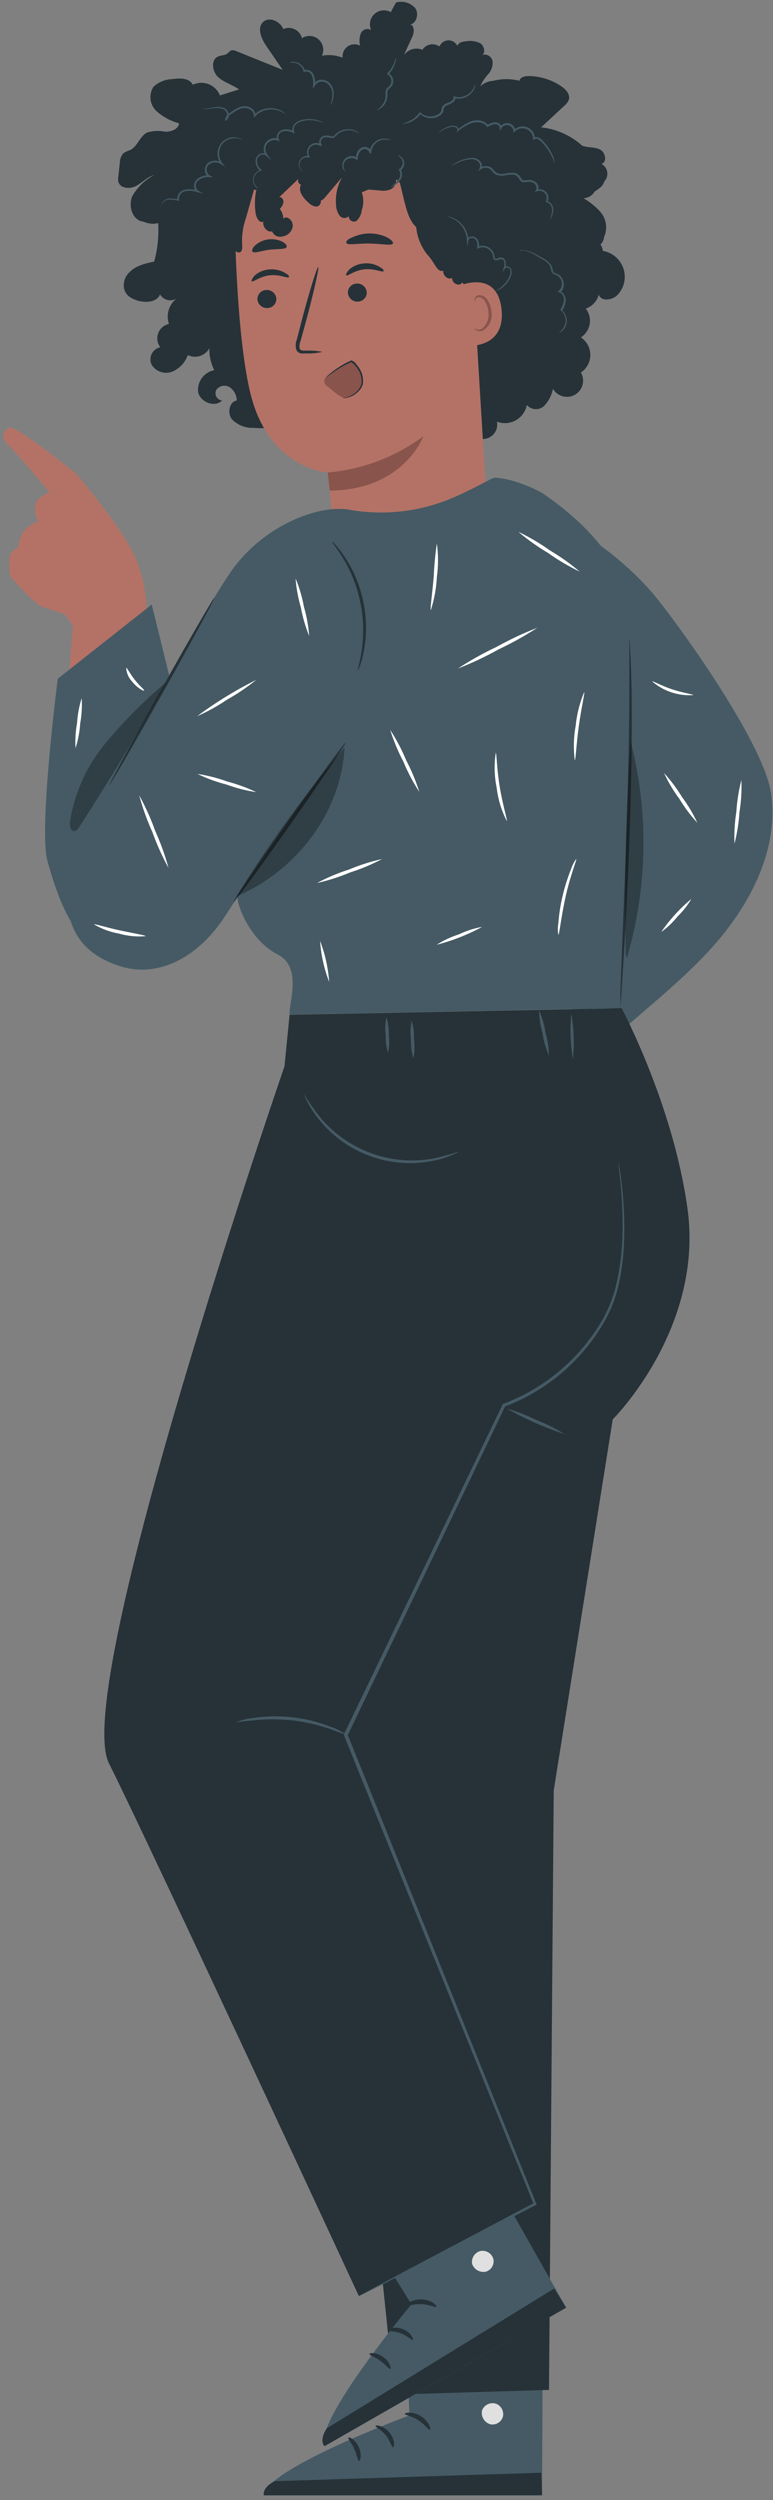 <svg width="146" height="472" viewBox="0 0 146 472" fill="none" xmlns="http://www.w3.org/2000/svg">
<rect x="0" y="0" width="146" height="472" fill="#808080" stroke="none"/>
<path d="M112.811 46.555C113.15 46.405 113.445 46.17 113.668 45.873C113.89 45.575 114.032 45.226 114.079 44.858C114.127 44.49 114.079 44.116 113.94 43.772C113.801 43.428 113.576 43.125 113.285 42.894C114.314 42.182 113.817 40.499 112.867 39.685C111.918 38.872 110.608 38.453 109.862 37.425C110.215 37.458 110.572 37.417 110.909 37.305C111.245 37.193 111.555 37.013 111.819 36.775C112.082 36.537 112.293 36.247 112.439 35.923C112.584 35.6 112.661 35.249 112.664 34.895C113.13 34.885 113.58 34.721 113.942 34.426C114.304 34.132 114.557 33.725 114.661 33.27C114.765 32.816 114.714 32.339 114.516 31.917C114.318 31.495 113.984 31.151 113.568 30.94C114.698 30.714 114.404 28.793 113.365 28.251C112.325 27.709 111.048 27.901 109.975 27.517C107.813 25.57 105.094 24.353 102.202 24.037L106.585 19.969C106.956 19.668 107.247 19.28 107.433 18.839C107.749 17.845 106.891 16.885 106.032 16.297C104.199 15.056 102.042 14.38 99.829 14.354C99.129 14.354 98.247 14.557 98.1 15.246C96.495 14.839 94.813 14.839 93.208 15.246C92.281 15.289 91.399 15.661 90.722 16.297C91.075 15.463 91.572 14.698 92.191 14.037C92.502 13.696 92.737 13.294 92.881 12.856C93.025 12.418 93.075 11.954 93.027 11.495C92.847 10.603 91.66 9.936 90.96 10.524C91.762 10.038 91.502 8.693 90.722 8.174C89.874 7.748 88.908 7.617 87.977 7.801C87.322 7.857 86.508 8.049 86.395 8.693C86.245 8.364 86.001 8.087 85.695 7.895C85.388 7.704 85.032 7.607 84.67 7.616C84.309 7.626 83.958 7.742 83.662 7.949C83.366 8.157 83.138 8.447 83.005 8.784C82.757 8.604 82.474 8.478 82.175 8.411C81.875 8.345 81.566 8.34 81.264 8.397C80.963 8.454 80.677 8.572 80.422 8.743C80.168 8.915 79.951 9.136 79.785 9.394C79.399 9.235 78.983 9.162 78.565 9.177C78.147 9.193 77.738 9.298 77.364 9.486C76.991 9.673 76.661 9.938 76.399 10.263C76.136 10.589 75.947 10.966 75.842 11.371L77.91 6.852C78.305 5.993 78.226 4.479 77.3 4.682C78.633 4.547 79.198 2.637 78.43 1.541C77.988 1.035 77.411 0.666 76.766 0.478C76.121 0.289 75.436 0.29 74.791 0.479L73.808 2.287C73.323 2.014 72.764 1.902 72.212 1.966C71.659 2.029 71.14 2.266 70.73 2.641C70.319 3.017 70.037 3.512 69.925 4.057C69.812 4.602 69.874 5.169 70.103 5.677C69.936 5.577 69.751 5.513 69.558 5.491C69.365 5.468 69.17 5.487 68.985 5.546C68.8 5.605 68.63 5.702 68.486 5.832C68.341 5.962 68.226 6.12 68.148 6.298C67.866 7.042 67.818 7.854 68.012 8.625C67.648 8.433 67.239 8.344 66.828 8.368C66.417 8.392 66.02 8.527 65.681 8.76C65.341 8.992 65.072 9.313 64.901 9.688C64.731 10.062 64.666 10.476 64.713 10.885C63.467 10.413 62.117 10.284 60.804 10.512C61.047 9.999 61.116 9.421 61.001 8.866C60.886 8.31 60.593 7.807 60.166 7.433C59.74 7.059 59.203 6.834 58.637 6.792C58.071 6.75 57.507 6.894 57.03 7.202C56.937 6.841 56.767 6.504 56.531 6.216C56.295 5.927 55.999 5.693 55.664 5.529C55.329 5.366 54.962 5.278 54.59 5.27C54.217 5.262 53.847 5.335 53.505 5.484C52.917 3.982 50.771 3.055 49.641 4.208C48.511 5.36 49.392 7.371 50.33 8.727C51.268 10.083 52.375 11.699 53.392 13.19L44.636 9.654C44.373 9.514 44.073 9.458 43.777 9.495C43.382 9.586 43.144 9.981 42.805 10.207C42.466 10.433 41.675 10.444 41.19 10.671C39.777 11.281 40.06 13.506 41.19 14.546C42.319 15.585 43.901 15.981 45.144 16.885L41.54 18.015C41.349 17.535 41.061 17.099 40.695 16.735C40.329 16.37 39.892 16.085 39.411 15.897C38.93 15.708 38.416 15.62 37.9 15.639C37.384 15.657 36.877 15.781 36.41 16.003C35.766 14.693 33.925 14.715 32.49 14.941C31.174 14.98 29.919 15.503 28.965 16.41C28.526 17.112 28.34 17.942 28.436 18.763C28.533 19.585 28.907 20.349 29.496 20.93C30.731 22.046 32.214 22.851 33.823 23.28C33.699 24.41 32.309 24.907 31.168 24.861C30.043 24.626 28.877 24.68 27.778 25.02C26.4 25.72 25.993 27.641 24.603 28.319C24.161 28.462 23.736 28.655 23.338 28.895C22.888 29.39 22.638 30.034 22.637 30.703L22.366 33.154C22.282 33.553 22.282 33.965 22.366 34.364C22.762 35.64 24.626 35.719 25.756 35.087C26.886 34.454 27.88 33.369 29.145 33.03C27.41 33.93 25.97 35.311 24.999 37.007C24.219 38.781 24.897 41.335 26.784 41.798C28.671 42.261 30.332 40.465 31.518 38.894C32.705 37.324 34.467 35.606 36.331 36.216" fill="#263238"/>
<path d="M110.031 45.696C110.37 45.435 110.772 45.27 111.196 45.218C111.62 45.166 112.05 45.228 112.441 45.399C112.833 45.57 113.171 45.843 113.421 46.189C113.671 46.536 113.823 46.943 113.862 47.368C114.75 47.517 115.581 47.906 116.266 48.492C116.951 49.077 117.463 49.839 117.747 50.694C118.032 51.548 118.078 52.465 117.881 53.344C117.684 54.223 117.252 55.032 116.63 55.684C115.647 56.712 113.489 56.983 113.105 55.605C112.944 56.217 112.635 56.781 112.206 57.245C111.776 57.71 111.239 58.063 110.642 58.271C110.959 58.68 111.188 59.15 111.314 59.652C111.44 60.154 111.46 60.677 111.373 61.187C111.286 61.697 111.093 62.184 110.808 62.615C110.522 63.047 110.15 63.415 109.715 63.695C110.263 64.057 110.712 64.55 111.023 65.129C111.334 65.707 111.497 66.354 111.497 67.011C111.497 67.668 111.334 68.314 111.023 68.893C110.712 69.472 110.263 69.964 109.715 70.327C110.124 71.027 110.238 71.86 110.033 72.644C109.827 73.428 109.319 74.098 108.619 74.507C107.919 74.916 107.086 75.031 106.302 74.825C105.518 74.62 104.848 74.111 104.439 73.411C104.199 74.631 103.615 75.757 102.755 76.654C102.531 76.86 102.268 77.019 101.98 77.121C101.693 77.222 101.389 77.265 101.085 77.246C100.781 77.227 100.484 77.147 100.212 77.01C99.94 76.873 99.698 76.683 99.501 76.451C99.388 77.058 99.143 77.633 98.783 78.135C98.423 78.636 97.956 79.053 97.417 79.354C96.877 79.654 96.278 79.833 95.662 79.876C95.046 79.919 94.428 79.826 93.852 79.603C93.996 80.274 93.881 80.975 93.529 81.565C93.176 82.154 92.614 82.588 91.954 82.778C91.295 82.969 90.587 82.903 89.975 82.592C89.362 82.282 88.891 81.751 88.655 81.106L81.774 82.394C80.263 82.728 78.723 82.918 77.175 82.959C75.19 82.954 73.234 82.478 71.47 81.569C70.93 81.221 70.321 80.997 69.684 80.914C68.956 80.994 68.258 81.25 67.651 81.659C65.929 82.54 64.01 82.965 62.077 82.891C60.144 82.818 58.262 82.25 56.612 81.241C56.125 80.873 55.579 80.59 54.996 80.405C54.303 80.296 53.595 80.335 52.917 80.518C51.226 80.825 49.502 80.912 47.788 80.778C47.049 80.798 46.315 80.664 45.63 80.386C44.946 80.108 44.327 79.691 43.811 79.162C42.896 78.032 43.28 75.863 44.726 75.603C44.714 75.124 44.592 74.655 44.371 74.23C44.15 73.805 43.834 73.436 43.449 73.152C43.054 72.882 42.571 72.771 42.097 72.843C41.624 72.914 41.194 73.161 40.896 73.536C40.777 73.735 40.71 73.962 40.702 74.194C40.693 74.426 40.744 74.657 40.849 74.864C40.954 75.072 41.109 75.249 41.301 75.381C41.493 75.512 41.715 75.592 41.947 75.615C40.602 76.993 37.89 75.965 37.427 74.078C37.306 73.124 37.553 72.16 38.118 71.381C38.682 70.603 39.522 70.068 40.467 69.886C39.824 68.605 39.506 67.184 39.54 65.751C39.155 66.444 38.519 66.964 37.762 67.204C37.006 67.443 36.187 67.384 35.472 67.039C35.227 67.733 34.84 68.368 34.336 68.905C33.833 69.442 33.223 69.868 32.546 70.157C31.863 70.428 31.107 70.455 30.406 70.235C29.704 70.015 29.1 69.561 28.693 68.948C28.52 68.629 28.424 68.273 28.413 67.909C28.402 67.546 28.477 67.185 28.631 66.855C28.784 66.526 29.013 66.237 29.299 66.012C29.584 65.787 29.919 65.632 30.275 65.559C29.99 65.187 29.804 64.749 29.735 64.285C29.665 63.821 29.715 63.347 29.878 62.908C30.042 62.469 30.315 62.078 30.671 61.773C31.027 61.468 31.454 61.258 31.913 61.164C31.603 60.263 31.601 59.285 31.908 58.382C32.215 57.48 32.813 56.706 33.608 56.181C33.356 56.39 33.061 56.541 32.745 56.625C32.428 56.708 32.097 56.722 31.775 56.665C31.453 56.608 31.147 56.482 30.878 56.295C30.609 56.108 30.384 55.865 30.219 55.582C29.62 57.13 27.417 57.209 25.846 56.712C24.615 56.283 23.383 55.582 23.372 53.842C23.381 53.036 23.677 52.258 24.208 51.651C25.439 50.204 27.326 49.752 29.123 49.391C29.769 47.026 30.024 44.573 29.88 42.126C28.88 42.362 27.829 42.232 26.916 41.76C26.004 41.287 25.292 40.503 24.908 39.55L34.275 32.217C34.275 32.217 57.132 26.093 58.002 26.003C58.872 25.913 110.167 45.651 110.167 45.651C110.505 45.87 110.886 46.013 111.284 46.071C111.683 46.128 112.089 46.098 112.474 45.983C112.86 45.868 113.216 45.671 113.518 45.405C113.82 45.139 114.061 44.81 114.223 44.442C114.493 43.678 114.553 42.855 114.396 42.06C114.239 41.265 113.871 40.527 113.331 39.923C112.217 38.719 110.892 37.731 109.421 37.008C111.003 36.918 112.5 36.26 113.636 35.155C113.965 34.782 114.177 34.32 114.243 33.827C114.309 33.334 114.228 32.833 114.009 32.386C113.308 31.11 111.749 31.37 110.687 30.714C110.093 30.276 109.593 29.723 109.218 29.087" fill="#263238"/>
<path d="M56.487 104.38L62.86 98.257L62.656 96.246C62.08 91.218 61.877 89.161 61.877 89.207C61.877 89.252 51.075 88.529 47.46 74.891C45.663 68.112 44.861 56.814 44.5 47.481C44.172 39.12 48.646 28.353 57.019 28.387L83.547 32.318C84.777 32.323 85.96 32.791 86.86 33.629C87.76 34.466 88.312 35.612 88.406 36.838L91.795 92.856L95.264 95.94L54.454 130.796C54.454 130.796 42.974 121.091 56.487 104.38Z" fill="#B47266"/>
<path d="M48.625 56.542C48.67 57.005 48.894 57.431 49.248 57.733C49.602 58.034 50.059 58.186 50.523 58.158C50.75 58.152 50.974 58.101 51.182 58.008C51.39 57.915 51.577 57.781 51.732 57.615C51.888 57.449 52.009 57.254 52.088 57.04C52.168 56.827 52.204 56.6 52.195 56.373C52.152 55.908 51.93 55.478 51.575 55.175C51.221 54.871 50.763 54.717 50.297 54.746C50.068 54.751 49.843 54.803 49.635 54.897C49.426 54.99 49.239 55.125 49.083 55.292C48.927 55.46 48.807 55.656 48.728 55.871C48.649 56.086 48.614 56.314 48.625 56.542Z" fill="#263238"/>
<path d="M65.707 55.322C65.751 55.786 65.973 56.214 66.328 56.516C66.682 56.818 67.141 56.969 67.606 56.938C67.833 56.934 68.057 56.884 68.265 56.791C68.473 56.698 68.66 56.565 68.815 56.398C68.97 56.231 69.09 56.035 69.167 55.821C69.245 55.607 69.279 55.38 69.266 55.153C69.226 54.69 69.006 54.262 68.653 53.96C68.3 53.657 67.843 53.506 67.38 53.537C67.152 53.541 66.927 53.591 66.718 53.684C66.51 53.777 66.322 53.91 66.166 54.077C66.011 54.243 65.89 54.439 65.811 54.653C65.732 54.867 65.697 55.094 65.707 55.322Z" fill="#263238"/>
<path d="M47.551 53.108C47.799 53.322 49.042 52.193 50.94 51.978C52.839 51.763 54.33 52.599 54.533 52.34C54.737 52.08 54.364 51.831 53.709 51.447C52.817 50.965 51.801 50.764 50.794 50.871C49.804 50.954 48.866 51.35 48.116 52.001C47.585 52.577 47.427 53.017 47.551 53.108Z" fill="#263238"/>
<path d="M65.414 51.978C65.662 52.193 66.905 51.051 68.803 50.848C70.702 50.645 72.193 51.469 72.397 51.209C72.6 50.95 72.227 50.701 71.572 50.317C70.684 49.824 69.665 49.623 68.657 49.741C67.667 49.824 66.729 50.22 65.979 50.87C65.448 51.447 65.278 51.887 65.414 51.978Z" fill="#263238"/>
<path d="M60.895 66.44C59.854 66.228 58.791 66.148 57.731 66.203C57.234 66.203 56.759 66.203 56.601 65.818C56.505 65.318 56.569 64.801 56.782 64.338C57.121 63.118 57.471 61.83 57.844 60.474C59.313 54.983 60.318 50.475 60.104 50.419C59.889 50.362 58.511 54.768 57.053 60.271C56.703 61.627 56.364 62.915 56.047 64.157C55.801 64.775 55.781 65.459 55.991 66.09C56.076 66.256 56.199 66.4 56.35 66.51C56.501 66.62 56.676 66.693 56.861 66.722C57.142 66.76 57.427 66.76 57.708 66.722C58.778 66.767 59.849 66.672 60.895 66.44Z" fill="#263238"/>
<path d="M61.889 89.207C68.433 88.643 74.691 86.273 79.966 82.36C79.966 82.36 76.283 92.529 62.284 92.619L61.889 89.207Z" fill="#89544C"/>
<path d="M61.459 71.355C62.89 69.998 64.56 68.918 66.385 68.169C67.379 67.943 67.255 69.118 67.888 69.954C68.219 70.408 68.419 70.944 68.465 71.505C68.511 72.065 68.401 72.627 68.148 73.129C67.884 73.706 67.463 74.197 66.934 74.546C66.404 74.896 65.788 75.09 65.154 75.106C64.024 74.948 62.995 73.807 62.069 73.14C61.794 72.97 61.559 72.742 61.38 72.473C61.292 72.321 61.245 72.147 61.245 71.971C61.245 71.794 61.292 71.621 61.38 71.468" fill="#89544C"/>
<path d="M65.425 45.877C65.663 46.374 67.549 45.933 69.82 45.978C72.091 46.023 73.967 46.442 74.216 45.978C74.329 45.741 73.967 45.289 73.176 44.849C72.133 44.339 70.987 44.075 69.826 44.075C68.665 44.075 67.519 44.339 66.476 44.849C65.685 45.142 65.278 45.583 65.425 45.877Z" fill="#263238"/>
<path d="M47.686 47.504C48.07 47.91 49.336 47.323 50.918 47.142C52.499 46.961 53.878 47.142 54.138 46.645C54.251 46.407 54.002 46.001 53.369 45.651C52.533 45.233 51.591 45.076 50.665 45.199C49.739 45.321 48.87 45.719 48.172 46.34C47.652 46.848 47.517 47.311 47.686 47.504Z" fill="#263238"/>
<path d="M90.01 50.972C90.246 51.408 90.337 51.907 90.272 52.398C90.208 52.889 89.989 53.347 89.648 53.707C89.473 53.843 89.271 53.942 89.055 53.997C88.839 54.052 88.615 54.061 88.395 54.025C88.176 53.989 87.966 53.908 87.779 53.787C87.592 53.666 87.432 53.508 87.31 53.322C86.79 54.204 85.31 53.526 85.389 52.441C84.688 52.95 83.592 52.046 83.728 51.085C82.892 51.515 82.225 50.159 81.66 49.278C81.339 48.811 80.988 48.366 80.61 47.944C79.477 46.476 78.784 44.717 78.61 42.871C77.333 41.742 76.825 39.764 76.35 37.945L75.537 34.556L74.814 33.821C74.863 34.212 74.79 34.608 74.603 34.954C74.417 35.3 74.127 35.58 73.774 35.753C73.104 36.008 72.379 36.078 71.672 35.957L69.571 35.787L68.328 36.307C68.704 37.406 68.704 38.598 68.328 39.697C68.249 40.459 67.9 41.168 67.345 41.696C67.193 41.787 67.02 41.835 66.843 41.834C66.666 41.834 66.493 41.785 66.342 41.693C66.191 41.601 66.067 41.47 65.985 41.313C65.903 41.156 65.866 40.98 65.876 40.804C65.766 40.922 65.631 41.015 65.481 41.076C65.331 41.137 65.17 41.166 65.008 41.159C64.846 41.153 64.688 41.112 64.543 41.039C64.398 40.966 64.271 40.862 64.17 40.736C63.727 40.136 63.482 39.414 63.47 38.668C63.319 36.866 63.712 35.059 64.6 33.482L61.402 37.245C61.201 37.532 60.917 37.753 60.589 37.877C60.615 38.012 60.612 38.15 60.579 38.283C60.547 38.416 60.487 38.54 60.402 38.647C60.317 38.755 60.21 38.842 60.088 38.904C59.967 38.967 59.833 39.002 59.696 39.007C59.151 38.927 58.649 38.664 58.273 38.262C57.301 37.448 56.194 36.002 56.86 34.872C56.746 34.841 56.641 34.784 56.553 34.706C56.464 34.628 56.394 34.531 56.349 34.422C56.303 34.314 56.282 34.196 56.289 34.078C56.295 33.96 56.328 33.845 56.386 33.742L52.68 37.29C53.053 37.019 53.572 37.595 53.538 38.126C53.471 38.63 53.222 39.092 52.838 39.425C53.257 39.963 53.494 40.62 53.516 41.301C54.171 40.566 55.414 41.651 55.29 42.724C55.219 43.215 54.99 43.668 54.637 44.015C54.284 44.362 53.826 44.584 53.335 44.645C52.948 44.757 52.534 44.718 52.174 44.538C51.814 44.358 51.535 44.05 51.392 43.674C50.522 43.956 49.527 42.826 49.731 41.787C49.132 42.295 48.431 41.199 48.296 40.329C48.05 38.732 48.111 37.102 48.477 35.527C48.477 35.753 48.296 35.968 48.115 35.866C48.075 35.832 48.042 35.79 48.02 35.742C47.998 35.694 47.986 35.642 47.986 35.59C47.986 35.537 47.998 35.485 48.02 35.437C48.042 35.389 48.075 35.347 48.115 35.313L46.454 41.165C45.911 42.698 45.662 44.319 45.72 45.945C45.788 46.611 45.81 47.538 45.257 47.662C45.102 47.684 44.945 47.661 44.805 47.594C43.024 46.825 41.561 45.469 40.658 43.753C40.302 43.164 40.039 42.524 39.879 41.855C39.596 40.442 40.037 38.996 39.969 37.55C39.898 36.916 39.871 36.278 39.89 35.64C40.046 34.673 40.455 33.765 41.076 33.008C42.974 30.228 44.997 27.358 47.855 25.991C49.573 25.167 51.493 24.975 53.222 24.172C54.257 23.624 55.263 23.024 56.239 22.376C60.431 19.811 65.278 18.986 70.079 18.873C72.781 18.708 75.491 19.029 78.079 19.822C80.969 20.966 83.644 22.593 85.988 24.636C89.879 27.57 93.228 31.16 95.885 35.245C98.056 38.58 99.211 42.474 99.207 46.453C99.071 50.43 97.049 54.362 93.863 55.492L92.405 54.159" fill="#263238"/>
<path d="M86.519 54.045C86.7 53.932 93.954 50.723 94.733 58.463C95.513 66.202 87.581 65.377 87.547 65.163C87.513 64.948 86.519 54.045 86.519 54.045Z" fill="#B47266"/>
<path d="M89.615 62C89.615 62 89.762 62.079 89.999 62.158C90.332 62.263 90.692 62.235 91.004 62.079C91.47 61.709 91.83 61.222 92.048 60.669C92.266 60.116 92.335 59.515 92.247 58.926C92.204 58.263 92.011 57.618 91.682 57.04C91.584 56.804 91.43 56.595 91.233 56.432C91.036 56.268 90.803 56.155 90.552 56.102C90.394 56.079 90.232 56.111 90.094 56.194C89.956 56.276 89.851 56.403 89.796 56.554C89.705 56.78 89.796 56.927 89.796 56.949C89.796 56.972 89.615 56.836 89.637 56.509C89.664 56.311 89.756 56.129 89.897 55.989C90.094 55.809 90.353 55.712 90.62 55.718C90.944 55.751 91.253 55.866 91.52 56.052C91.787 56.238 92.002 56.488 92.146 56.78C92.545 57.417 92.782 58.142 92.835 58.892C92.941 59.578 92.843 60.279 92.551 60.909C92.259 61.538 91.788 62.067 91.197 62.429C90.997 62.509 90.781 62.544 90.566 62.53C90.351 62.516 90.142 62.455 89.954 62.35C89.649 62.18 89.592 62.011 89.615 62Z" fill="#89544C"/>
<path d="M57.245 32.408C56.944 32.167 56.723 31.84 56.613 31.471C56.555 31.267 56.545 31.053 56.585 30.845C56.624 30.637 56.711 30.442 56.839 30.273C57.004 30.058 57.225 29.894 57.479 29.798C57.732 29.702 58.008 29.679 58.273 29.731L58.612 29.799L58.432 29.505C58.285 29.225 58.227 28.907 58.268 28.593C58.308 28.28 58.444 27.987 58.658 27.753C58.91 27.508 59.24 27.359 59.591 27.332C59.942 27.305 60.292 27.402 60.578 27.607L60.816 27.335C60.756 27.288 60.709 27.226 60.68 27.155C60.627 27.04 60.6 26.914 60.6 26.788C60.6 26.661 60.627 26.535 60.68 26.42C60.809 26.193 61.019 26.024 61.267 25.946C61.524 25.884 61.791 25.884 62.047 25.946C62.331 26.041 62.631 26.076 62.928 26.047C63.29 25.934 63.426 25.641 63.606 25.505C63.772 25.336 63.958 25.188 64.16 25.064C64.532 24.847 64.942 24.705 65.369 24.646C65.997 24.55 66.639 24.633 67.222 24.884C67.427 25.001 67.638 25.106 67.855 25.2C67.701 25.009 67.503 24.858 67.278 24.759C66.698 24.458 66.041 24.336 65.391 24.409C64.924 24.458 64.47 24.6 64.058 24.827C63.832 24.954 63.623 25.11 63.437 25.291C63.222 25.471 63.087 25.709 62.895 25.742C62.641 25.747 62.389 25.709 62.149 25.629C61.837 25.557 61.512 25.557 61.2 25.629C60.868 25.732 60.589 25.959 60.42 26.262C60.335 26.424 60.291 26.605 60.291 26.788C60.291 26.971 60.335 27.151 60.42 27.313C60.468 27.423 60.537 27.523 60.623 27.607L60.849 27.335C60.495 27.076 60.059 26.953 59.622 26.988C59.184 27.024 58.774 27.215 58.465 27.528C58.208 27.817 58.047 28.178 58.004 28.563C57.962 28.948 58.04 29.336 58.228 29.674L58.398 29.448C58.077 29.39 57.747 29.423 57.445 29.545C57.142 29.667 56.881 29.873 56.692 30.137C56.551 30.339 56.461 30.572 56.429 30.816C56.398 31.06 56.426 31.308 56.511 31.538C56.606 31.827 56.782 32.083 57.019 32.273C57.132 32.386 57.234 32.42 57.245 32.408Z" fill="#455A64"/>
<path d="M48.861 35.595C48.533 35.363 48.269 35.052 48.093 34.691C47.996 34.488 47.94 34.267 47.928 34.042C47.916 33.818 47.949 33.592 48.025 33.38C48.13 33.106 48.298 32.861 48.516 32.664C48.734 32.468 48.996 32.326 49.279 32.251L49.528 32.194L49.336 32.025C49.066 31.805 48.852 31.525 48.713 31.207C48.573 30.888 48.512 30.541 48.533 30.194C48.559 30.014 48.629 29.843 48.735 29.696C48.841 29.548 48.981 29.428 49.144 29.347C49.296 29.241 49.478 29.185 49.663 29.185C49.849 29.185 50.03 29.241 50.183 29.347L51.313 30.285L50.454 29.155C50.305 28.94 50.204 28.695 50.16 28.438C50.115 28.18 50.127 27.916 50.194 27.663C50.271 27.394 50.414 27.149 50.612 26.951C50.81 26.753 51.055 26.61 51.324 26.533C51.69 26.406 52.088 26.406 52.454 26.533L52.849 26.669L52.635 26.273C52.583 26.123 52.564 25.963 52.579 25.805C52.593 25.647 52.641 25.493 52.719 25.355C52.797 25.216 52.903 25.095 53.031 25.001C53.158 24.906 53.304 24.839 53.46 24.805C54.095 24.682 54.754 24.769 55.335 25.053L55.685 25.2L55.55 24.85C55.476 24.632 55.464 24.397 55.513 24.172C55.563 23.947 55.673 23.74 55.832 23.573C56.138 23.251 56.531 23.023 56.962 22.918C57.697 22.713 58.463 22.648 59.222 22.726C59.883 22.817 60.534 22.972 61.165 23.189C61.021 23.082 60.861 22.998 60.691 22.941C60.229 22.74 59.743 22.604 59.245 22.534C58.471 22.428 57.685 22.471 56.928 22.658C56.445 22.78 56.004 23.03 55.651 23.381C55.453 23.589 55.315 23.848 55.253 24.129C55.192 24.41 55.208 24.702 55.301 24.974L55.505 24.771C54.861 24.442 54.124 24.338 53.414 24.477C53.018 24.582 52.677 24.837 52.465 25.189C52.342 25.372 52.269 25.584 52.253 25.804C52.237 26.024 52.279 26.244 52.375 26.443L52.59 26.195C52.133 26.031 51.634 26.031 51.177 26.195C50.862 26.303 50.578 26.487 50.352 26.732C50.125 26.976 49.962 27.273 49.878 27.596C49.799 27.899 49.787 28.216 49.844 28.524C49.901 28.833 50.024 29.125 50.206 29.381L50.454 29.155C50.25 29.003 50.005 28.917 49.751 28.907C49.497 28.897 49.246 28.964 49.031 29.098C48.825 29.214 48.65 29.377 48.518 29.573C48.387 29.77 48.303 29.994 48.274 30.228C48.249 30.623 48.321 31.019 48.482 31.381C48.644 31.743 48.89 32.06 49.2 32.307L49.257 32.07C48.934 32.162 48.638 32.331 48.396 32.564C48.154 32.796 47.972 33.084 47.867 33.403C47.749 33.792 47.758 34.208 47.892 34.592C48.026 34.976 48.278 35.307 48.613 35.538C48.692 35.57 48.776 35.589 48.861 35.595Z" fill="#455A64"/>
<path d="M30.422 39.233C30.408 39.05 30.431 38.867 30.492 38.694C30.552 38.52 30.648 38.362 30.773 38.228C30.915 38.067 31.089 37.937 31.283 37.846C31.477 37.755 31.688 37.704 31.902 37.697C32.475 37.659 33.05 37.728 33.597 37.9H33.801V37.697C33.773 37.37 33.852 37.042 34.028 36.765C34.203 36.487 34.465 36.275 34.772 36.16C35.603 35.956 36.474 35.999 37.281 36.284L38.41 36.567L37.416 35.979C37.29 35.871 37.187 35.739 37.113 35.59C37.04 35.442 36.997 35.28 36.987 35.114C36.978 34.948 37.002 34.782 37.058 34.626C37.114 34.47 37.202 34.327 37.314 34.205C37.592 33.942 37.921 33.739 38.281 33.609C38.64 33.479 39.023 33.424 39.405 33.448H40.207L39.597 33.121C39.43 33.005 39.292 32.851 39.194 32.673C39.095 32.494 39.04 32.296 39.031 32.092C39.022 31.889 39.061 31.686 39.143 31.5C39.225 31.314 39.35 31.149 39.506 31.019C39.839 30.79 40.233 30.667 40.636 30.667C41.04 30.667 41.434 30.79 41.766 31.019L42.546 31.505L41.981 30.782C41.658 30.349 41.458 29.838 41.4 29.301C41.343 28.765 41.43 28.223 41.653 27.731C41.836 27.349 42.102 27.014 42.433 26.75C42.763 26.485 43.15 26.3 43.562 26.206C44.106 26.059 44.68 26.059 45.223 26.206C45.596 26.319 45.777 26.432 45.8 26.409C45.822 26.387 45.8 26.409 45.664 26.308C45.536 26.227 45.399 26.158 45.257 26.104C44.702 25.895 44.097 25.851 43.517 25.98C43.068 26.07 42.645 26.261 42.281 26.539C41.916 26.817 41.621 27.174 41.416 27.584C41.15 28.124 41.039 28.726 41.095 29.324C41.151 29.922 41.372 30.493 41.732 30.974L41.947 30.748C41.557 30.483 41.096 30.341 40.625 30.341C40.153 30.341 39.693 30.483 39.303 30.748C39.106 30.914 38.949 31.122 38.844 31.357C38.738 31.591 38.687 31.847 38.693 32.104C38.685 32.373 38.751 32.639 38.882 32.873C39.013 33.108 39.206 33.303 39.439 33.437L39.518 33.109H39.416C38.983 33.08 38.549 33.143 38.142 33.293C37.736 33.443 37.365 33.677 37.055 33.98C36.775 34.319 36.63 34.749 36.648 35.188C36.648 35.404 36.703 35.615 36.808 35.803C36.913 35.99 37.064 36.148 37.247 36.262L37.371 35.968C36.503 35.674 35.568 35.642 34.682 35.878C34.288 36.008 33.952 36.273 33.733 36.627C33.514 36.98 33.426 37.398 33.484 37.81L33.631 37.651C33.053 37.496 32.453 37.443 31.857 37.493C31.414 37.561 31.012 37.791 30.727 38.137C30.541 38.365 30.434 38.646 30.422 38.94C30.366 39.098 30.411 39.233 30.422 39.233Z" fill="#455A64"/>
<path d="M38.24 20.455C38.389 20.524 38.551 20.563 38.715 20.568C39.172 20.591 39.63 20.565 40.082 20.489C40.737 20.353 41.416 20.38 42.059 20.568C42.236 20.631 42.397 20.732 42.53 20.865C42.663 20.998 42.764 21.159 42.827 21.336C42.907 21.516 42.926 21.717 42.881 21.909C42.837 22.101 42.73 22.272 42.579 22.398L42.839 22.545C42.839 22.082 43.381 21.743 43.856 21.415C44.324 21.044 44.846 20.747 45.404 20.534C45.675 20.431 45.964 20.385 46.253 20.398C46.543 20.412 46.827 20.485 47.087 20.613C47.33 20.712 47.541 20.878 47.693 21.092C47.845 21.306 47.933 21.559 47.946 21.822V22.251L48.239 21.935C48.812 21.311 49.574 20.893 50.409 20.749C51.068 20.614 51.749 20.637 52.397 20.816C52.968 20.991 53.506 21.258 53.99 21.607C53.99 21.607 53.889 21.46 53.651 21.257C53.294 20.974 52.888 20.76 52.454 20.624C51.78 20.404 51.062 20.353 50.364 20.477C49.461 20.613 48.63 21.047 48.002 21.709L48.285 21.822C48.274 21.497 48.172 21.181 47.99 20.911C47.808 20.641 47.554 20.428 47.256 20.297C46.953 20.151 46.624 20.067 46.288 20.052C45.953 20.036 45.617 20.089 45.302 20.206C44.709 20.43 44.152 20.743 43.652 21.133C43.408 21.312 43.174 21.504 42.952 21.709C42.706 21.921 42.552 22.221 42.522 22.545V22.884L42.794 22.692C43.001 22.524 43.147 22.293 43.21 22.034C43.274 21.774 43.25 21.502 43.144 21.257C43.06 21.04 42.93 20.845 42.762 20.685C42.594 20.524 42.392 20.404 42.172 20.331C41.484 20.144 40.759 20.144 40.071 20.331C39.636 20.427 39.194 20.484 38.749 20.5C38.41 20.466 38.252 20.432 38.24 20.455Z" fill="#455A64"/>
<path d="M54.783 11.879C55.09 11.842 55.402 11.842 55.709 11.879C56.051 11.949 56.37 12.104 56.636 12.331C56.995 12.611 57.24 13.013 57.325 13.461V13.653L57.494 13.574C57.752 13.492 58.03 13.505 58.279 13.611C58.528 13.716 58.731 13.908 58.85 14.15C59.119 14.748 59.213 15.41 59.121 16.059V16.76L59.483 16.15L59.539 16.059C59.668 15.876 59.837 15.724 60.032 15.614C60.228 15.505 60.446 15.441 60.669 15.427C61.101 15.394 61.53 15.528 61.867 15.8C62.152 16.045 62.381 16.348 62.539 16.689C62.697 17.03 62.78 17.401 62.782 17.777C62.791 18.302 62.715 18.825 62.556 19.325C62.486 19.511 62.437 19.704 62.409 19.901C62.409 19.901 62.545 19.732 62.692 19.37C62.912 18.867 63.027 18.325 63.031 17.777C63.052 17.352 62.976 16.928 62.81 16.537C62.644 16.145 62.391 15.797 62.07 15.517C61.867 15.343 61.63 15.213 61.374 15.135C61.119 15.056 60.85 15.031 60.584 15.06C60.318 15.09 60.061 15.174 59.829 15.307C59.597 15.44 59.395 15.619 59.234 15.834L59.155 15.958L59.494 16.037C59.583 15.317 59.461 14.587 59.144 13.935C58.977 13.634 58.708 13.401 58.385 13.279C58.062 13.157 57.707 13.153 57.382 13.269L57.596 13.37C57.472 12.871 57.176 12.431 56.76 12.128C56.455 11.899 56.098 11.751 55.721 11.698C55.478 11.649 55.228 11.649 54.986 11.698C54.851 11.822 54.772 11.868 54.783 11.879Z" fill="#455A64"/>
<path d="M71.153 20.794C71.153 20.794 71.334 20.794 71.605 20.647C71.987 20.435 72.319 20.142 72.577 19.789C72.96 19.251 73.17 18.608 73.175 17.947C73.12 17.618 73.163 17.28 73.3 16.975C73.481 16.704 73.887 16.512 74.102 16.072C74.289 15.675 74.321 15.224 74.191 14.806C74.061 14.387 73.78 14.033 73.401 13.812V14.06C73.993 13.415 74.426 12.642 74.667 11.801C74.787 11.492 74.834 11.159 74.802 10.829C74.802 10.829 74.701 11.179 74.486 11.744C74.195 12.51 73.753 13.209 73.187 13.8L73.029 13.959L73.232 14.06C73.535 14.248 73.757 14.542 73.855 14.884C73.953 15.227 73.92 15.594 73.763 15.913C73.627 16.23 73.255 16.41 72.995 16.783C72.82 17.133 72.764 17.529 72.837 17.913C72.841 18.509 72.672 19.094 72.351 19.597C72.033 20.07 71.626 20.477 71.153 20.794Z" fill="#455A64"/>
<path d="M75.977 23.37C75.977 23.37 76.079 23.37 76.271 23.37C76.547 23.348 76.82 23.295 77.085 23.212C78.059 22.905 78.907 22.29 79.502 21.46H79.276C79.562 21.741 79.901 21.962 80.274 22.11C80.647 22.257 81.045 22.328 81.446 22.319C81.891 22.315 82.331 22.215 82.734 22.025C83.189 21.838 83.553 21.482 83.751 21.031C83.751 20.839 83.751 20.658 83.83 20.523C83.855 20.391 83.918 20.269 84.01 20.172C84.233 19.973 84.495 19.823 84.779 19.732C85.091 19.625 85.381 19.465 85.638 19.257C85.778 19.155 85.889 19.018 85.959 18.859C86.028 18.7 86.054 18.526 86.033 18.353L85.83 18.523C86.54 18.726 87.299 18.662 87.965 18.342C88.48 18.118 88.928 17.763 89.264 17.314C89.484 17.027 89.649 16.701 89.75 16.353C89.775 16.23 89.775 16.104 89.75 15.981C89.589 16.42 89.36 16.832 89.072 17.201C88.729 17.595 88.3 17.904 87.818 18.105C87.204 18.37 86.516 18.41 85.875 18.218L85.638 18.15V18.398C85.644 18.517 85.621 18.635 85.569 18.741C85.518 18.848 85.44 18.94 85.344 19.009C85.114 19.187 84.854 19.321 84.575 19.404C84.242 19.513 83.938 19.694 83.683 19.935C83.541 20.078 83.443 20.258 83.4 20.455C83.388 20.614 83.366 20.773 83.333 20.929C83.162 21.285 82.863 21.563 82.496 21.709C82.146 21.885 81.759 21.978 81.367 21.98C81.009 21.994 80.653 21.937 80.317 21.813C79.982 21.689 79.674 21.5 79.412 21.257L79.288 21.133L79.186 21.28C78.627 22.076 77.839 22.683 76.926 23.02C76.384 23.279 75.966 23.336 75.977 23.37Z" fill="#455A64"/>
<path d="M104.688 31.098C104.688 31.098 104.688 31.098 104.688 30.974C104.696 30.85 104.696 30.725 104.688 30.601C104.668 30.128 104.557 29.664 104.36 29.234C103.846 28.165 103.155 27.191 102.315 26.353C102.125 26.18 101.902 26.046 101.66 25.957C101.52 25.902 101.369 25.882 101.22 25.898C101.07 25.914 100.927 25.965 100.801 26.048L101.039 26.172C101.036 25.71 100.895 25.259 100.635 24.877C100.375 24.494 100.007 24.198 99.578 24.026C99.149 23.854 98.678 23.814 98.226 23.91C97.774 24.007 97.36 24.235 97.039 24.568L97.333 24.669C97.312 24.415 97.229 24.17 97.091 23.955C96.953 23.74 96.764 23.563 96.542 23.438C96.313 23.307 96.054 23.238 95.79 23.238C95.527 23.238 95.268 23.307 95.039 23.438C94.778 23.571 94.559 23.775 94.406 24.025L94.734 24.116C94.725 23.959 94.68 23.807 94.601 23.672C94.523 23.536 94.413 23.421 94.282 23.336C94.04 23.168 93.752 23.081 93.457 23.087C92.934 23.145 92.433 23.331 92 23.63H92.226C91.812 23.141 91.233 22.823 90.599 22.737C90.023 22.661 89.437 22.727 88.893 22.929C87.976 23.315 87.132 23.854 86.396 24.522L86.599 24.658C86.631 24.555 86.636 24.445 86.612 24.34C86.588 24.235 86.537 24.138 86.463 24.059C86.337 23.928 86.177 23.834 86 23.788C85.689 23.704 85.362 23.704 85.051 23.788C84.577 23.913 84.124 24.107 83.707 24.364C83.446 24.523 83.201 24.704 82.972 24.907C82.896 24.981 82.824 25.06 82.758 25.144C82.758 25.144 83.097 24.861 83.774 24.488C84.188 24.259 84.634 24.091 85.096 23.991C85.367 23.919 85.651 23.919 85.921 23.991C86.204 24.082 86.452 24.308 86.362 24.579L86.215 24.986L86.565 24.715C87.292 24.102 88.117 23.617 89.006 23.28C89.505 23.101 90.04 23.047 90.565 23.121C91.114 23.193 91.615 23.472 91.966 23.901L92.056 24.014L92.18 23.935C92.568 23.671 93.014 23.504 93.48 23.449C93.691 23.431 93.9 23.492 94.069 23.619C94.238 23.746 94.354 23.931 94.395 24.138V24.76L94.711 24.217C94.829 24.022 94.997 23.862 95.197 23.754C95.372 23.663 95.565 23.616 95.762 23.616C95.959 23.616 96.153 23.663 96.327 23.754C96.499 23.855 96.646 23.994 96.755 24.16C96.865 24.327 96.935 24.517 96.96 24.715V25.099L97.231 24.828C97.51 24.547 97.865 24.354 98.252 24.272C98.64 24.191 99.042 24.226 99.41 24.371C99.778 24.517 100.096 24.767 100.323 25.091C100.55 25.415 100.677 25.799 100.688 26.195V26.488L100.926 26.319C101.276 26.048 101.762 26.319 102.055 26.59C102.376 26.885 102.67 27.206 102.937 27.55C103.399 28.094 103.797 28.689 104.123 29.324C104.427 29.872 104.619 30.475 104.688 31.098Z" fill="#455A64"/>
<path d="M103.852 41.527C103.91 41.454 103.959 41.374 103.999 41.29C104.128 41.049 104.241 40.8 104.338 40.544C104.494 40.126 104.541 39.675 104.474 39.233C104.414 38.955 104.294 38.693 104.123 38.465C103.918 38.197 103.62 38.016 103.287 37.957L103.389 38.137C103.527 37.863 103.588 37.557 103.566 37.25C103.544 36.944 103.44 36.65 103.265 36.398C103.05 36.113 102.75 35.905 102.408 35.804C102.067 35.702 101.702 35.712 101.367 35.833L101.559 36.059C101.692 35.81 101.743 35.526 101.702 35.247C101.661 34.968 101.532 34.71 101.333 34.511C101.127 34.315 100.881 34.166 100.611 34.074C100.342 33.982 100.056 33.95 99.773 33.98C99.515 34.019 99.255 34.046 98.994 34.059C98.882 34.049 98.774 34.011 98.681 33.947C98.588 33.884 98.513 33.798 98.463 33.697C98.323 33.438 98.144 33.202 97.932 32.997C97.687 32.786 97.383 32.656 97.062 32.624C96.437 32.616 95.812 32.669 95.198 32.782C94.933 32.844 94.658 32.853 94.39 32.806C94.122 32.76 93.866 32.659 93.638 32.511C93.446 32.353 93.299 32.115 93.085 31.901C92.881 31.678 92.619 31.518 92.328 31.437C92.055 31.353 91.766 31.333 91.484 31.378C91.202 31.423 90.934 31.532 90.701 31.697L90.927 31.889C91.041 31.621 91.068 31.324 91.003 31.04C90.938 30.755 90.785 30.499 90.565 30.308C90.186 29.97 89.694 29.789 89.187 29.799C88.408 29.838 87.642 30.018 86.927 30.33C86.469 30.521 86.03 30.755 85.616 31.031C85.464 31.117 85.326 31.228 85.21 31.358C85.787 31.037 86.383 30.75 86.995 30.5C87.691 30.229 88.429 30.08 89.175 30.059C89.596 30.06 90 30.222 90.305 30.511C90.474 30.664 90.592 30.865 90.645 31.087C90.697 31.309 90.681 31.541 90.599 31.754L90.294 32.341L90.825 31.946C91.019 31.813 91.241 31.725 91.474 31.69C91.707 31.655 91.945 31.673 92.17 31.742C92.406 31.817 92.619 31.949 92.791 32.127C92.967 32.355 93.159 32.571 93.367 32.771C93.622 32.972 93.927 33.101 94.249 33.144C94.556 33.183 94.867 33.183 95.175 33.144C95.763 33.031 96.361 32.978 96.96 32.985C97.214 33.005 97.455 33.104 97.649 33.268C97.836 33.456 97.996 33.669 98.124 33.901C98.204 34.045 98.317 34.167 98.455 34.258C98.593 34.349 98.751 34.404 98.915 34.42C99.191 34.406 99.467 34.376 99.74 34.33C99.974 34.303 100.21 34.326 100.435 34.398C100.659 34.47 100.865 34.59 101.039 34.748C101.184 34.893 101.28 35.08 101.314 35.282C101.349 35.485 101.319 35.693 101.231 35.878L100.994 36.273L101.423 36.115C101.697 36.018 101.994 36.008 102.273 36.087C102.552 36.166 102.8 36.33 102.982 36.556C103.133 36.765 103.224 37.011 103.246 37.267C103.268 37.524 103.22 37.782 103.107 38.013L103.027 38.171H103.197C103.463 38.232 103.705 38.372 103.889 38.574C104.073 38.776 104.19 39.03 104.225 39.301C104.3 39.708 104.273 40.127 104.146 40.521C103.999 41.165 103.818 41.516 103.852 41.527Z" fill="#455A64"/>
<path d="M105.568 62.824C105.689 62.805 105.802 62.754 105.896 62.677C106.19 62.497 106.441 62.254 106.63 61.965C106.937 61.509 107.088 60.966 107.06 60.417C107.035 60.06 106.94 59.711 106.779 59.391C106.618 59.071 106.395 58.786 106.122 58.553V58.734C106.488 58.181 106.735 57.558 106.845 56.904C106.895 56.515 106.824 56.121 106.642 55.774C106.555 55.585 106.428 55.418 106.27 55.284C106.112 55.149 105.926 55.05 105.726 54.994L105.794 55.299C106.062 55.064 106.265 54.764 106.382 54.427C106.498 54.09 106.526 53.729 106.461 53.379C106.407 52.964 106.238 52.573 105.975 52.249C105.721 51.943 105.377 51.726 104.992 51.627C104.642 51.514 104.472 51.379 104.427 51.04C104.383 50.689 104.268 50.35 104.088 50.045C103.724 49.504 103.22 49.071 102.631 48.791C102.122 48.509 101.659 48.226 101.218 48.001C100.527 47.589 99.757 47.327 98.959 47.232C98.745 47.201 98.528 47.201 98.315 47.232C98.168 47.232 98.089 47.232 98.1 47.3C98.111 47.368 98.405 47.3 98.947 47.3C99.707 47.444 100.431 47.731 101.083 48.147L102.472 48.972C103.002 49.23 103.458 49.619 103.794 50.102C103.948 50.383 104.047 50.689 104.088 51.006C104.114 51.213 104.205 51.407 104.348 51.559C104.499 51.693 104.676 51.793 104.868 51.853C105.166 51.952 105.433 52.125 105.644 52.358C105.854 52.59 106.002 52.872 106.071 53.178C106.14 53.484 106.13 53.803 106.039 54.103C105.949 54.403 105.783 54.675 105.557 54.893L105.286 55.107L105.636 55.198C105.931 55.314 106.178 55.528 106.336 55.803C106.494 56.078 106.554 56.398 106.506 56.712C106.404 57.324 106.186 57.911 105.862 58.44V58.542L105.952 58.621C106.201 58.826 106.406 59.078 106.555 59.364C106.704 59.649 106.795 59.961 106.822 60.282C106.869 60.783 106.754 61.286 106.495 61.717C106.269 62.148 105.953 62.526 105.568 62.824Z" fill="#455A64"/>
<path d="M93.66 54.915C93.822 54.891 93.979 54.837 94.123 54.757C94.538 54.563 94.92 54.304 95.253 53.989C95.787 53.494 96.201 52.883 96.462 52.204C96.663 51.776 96.695 51.287 96.552 50.837C96.501 50.707 96.421 50.592 96.316 50.499C96.212 50.407 96.088 50.34 95.953 50.306C95.807 50.249 95.646 50.242 95.496 50.285C95.345 50.327 95.212 50.418 95.117 50.543L95.4 50.667C95.563 50.23 95.594 49.755 95.49 49.3C95.406 49.045 95.233 48.829 95.004 48.69C94.877 48.629 94.738 48.597 94.597 48.597C94.457 48.597 94.318 48.629 94.191 48.69C93.965 48.769 93.728 48.882 93.592 48.837C93.456 48.792 93.422 48.656 93.411 48.396C93.348 47.846 93.077 47.341 92.654 46.984C92.332 46.684 91.93 46.485 91.496 46.411C91.063 46.337 90.617 46.39 90.214 46.566L90.451 46.746C90.53 46.41 90.519 46.059 90.42 45.728C90.321 45.397 90.137 45.097 89.886 44.86C89.746 44.758 89.586 44.688 89.416 44.655C89.246 44.622 89.071 44.626 88.903 44.668C88.735 44.695 88.578 44.77 88.452 44.884C88.325 44.998 88.235 45.147 88.191 45.312H88.485C88.435 44.418 88.134 43.556 87.615 42.826C87.221 42.271 86.722 41.799 86.146 41.436C85.776 41.205 85.372 41.033 84.948 40.928C84.802 40.883 84.65 40.86 84.497 40.86C85.039 41.044 85.559 41.291 86.044 41.594C86.589 41.956 87.055 42.425 87.412 42.973C87.881 43.669 88.147 44.483 88.18 45.323L88.236 46.6L88.485 45.357C88.575 44.928 89.298 44.781 89.683 45.086C89.882 45.289 90.026 45.54 90.101 45.815C90.176 46.09 90.18 46.38 90.112 46.656V46.984L90.406 46.837C90.751 46.7 91.127 46.662 91.493 46.728C91.858 46.794 92.198 46.961 92.473 47.21C92.824 47.513 93.049 47.936 93.106 48.396C93.11 48.534 93.133 48.671 93.174 48.803C93.206 48.886 93.257 48.96 93.324 49.019C93.391 49.078 93.471 49.12 93.558 49.142C93.831 49.159 94.104 49.105 94.349 48.984C94.431 48.942 94.522 48.92 94.614 48.92C94.707 48.92 94.798 48.942 94.88 48.984C95.042 49.078 95.166 49.226 95.23 49.402C95.301 49.78 95.27 50.17 95.14 50.532L94.914 51.413L95.422 50.656C95.626 50.362 96.224 50.543 96.337 50.893C96.448 51.266 96.424 51.666 96.27 52.023C96.027 52.68 95.641 53.274 95.14 53.763C94.704 54.216 94.206 54.604 93.66 54.915Z" fill="#455A64"/>
<path d="M73.831 35.324C74.19 35.218 74.524 35.041 74.814 34.804C75.159 34.559 75.448 34.244 75.662 33.878C75.796 33.646 75.882 33.389 75.913 33.123C75.944 32.856 75.92 32.586 75.842 32.33C75.796 32.206 75.735 32.089 75.662 31.98L75.605 32.228C75.814 32.091 75.989 31.907 76.116 31.692C76.244 31.477 76.32 31.235 76.339 30.985C76.361 30.783 76.341 30.578 76.281 30.384C76.221 30.19 76.121 30.01 75.989 29.855C75.549 29.336 75.097 29.324 75.097 29.358C75.097 29.392 75.481 29.517 75.808 29.991C75.993 30.267 76.073 30.599 76.034 30.929C76.006 31.127 75.936 31.317 75.829 31.487C75.722 31.656 75.58 31.801 75.413 31.912L75.277 32.002L75.368 32.16C75.426 32.243 75.472 32.335 75.503 32.431C75.568 32.642 75.591 32.863 75.569 33.082C75.548 33.301 75.483 33.514 75.379 33.708C75.196 34.042 74.95 34.337 74.656 34.578C74.147 35.041 73.797 35.279 73.831 35.324Z" fill="#455A64"/>
<path d="M65.278 32.454C65.006 32.094 64.87 31.65 64.894 31.2C64.912 30.965 64.988 30.739 65.114 30.54C65.24 30.341 65.412 30.176 65.617 30.059C65.878 29.911 66.175 29.84 66.475 29.854C66.775 29.868 67.065 29.967 67.311 30.138L67.549 30.319V30.025C67.567 29.632 67.667 29.247 67.842 28.895C67.916 28.724 68.026 28.571 68.165 28.446C68.303 28.322 68.467 28.228 68.645 28.172C69.187 28.037 69.876 28.488 69.774 28.963H70.102C70.116 28.274 70.391 27.616 70.87 27.121C71.259 26.729 71.761 26.468 72.305 26.376C72.805 26.319 73.311 26.357 73.797 26.489C73.797 26.489 73.684 26.387 73.435 26.285C73.07 26.171 72.686 26.133 72.305 26.172C71.699 26.228 71.13 26.487 70.69 26.907C70.132 27.448 69.808 28.186 69.786 28.963H70.125C70.15 28.775 70.121 28.583 70.041 28.411C69.961 28.239 69.833 28.093 69.673 27.991C69.512 27.875 69.327 27.795 69.132 27.758C68.936 27.721 68.736 27.727 68.543 27.777C68.314 27.843 68.103 27.958 67.924 28.114C67.744 28.27 67.601 28.463 67.503 28.681C67.323 29.06 67.219 29.47 67.198 29.89L67.47 29.765C67.165 29.567 66.81 29.462 66.447 29.462C66.084 29.462 65.729 29.567 65.424 29.765C65.186 29.917 64.99 30.128 64.855 30.377C64.721 30.626 64.652 30.906 64.656 31.189C64.65 31.546 64.762 31.895 64.973 32.183C65.165 32.398 65.278 32.466 65.278 32.454Z" fill="#455A64"/>
<path d="M64.691 75.14C64.895 75.184 65.107 75.184 65.312 75.14C65.878 75.036 66.418 74.825 66.905 74.518C67.245 74.307 67.557 74.053 67.832 73.761C68.156 73.421 68.393 73.005 68.521 72.552C68.694 71.495 68.455 70.411 67.854 69.524C67.497 68.944 67.024 68.444 66.464 68.055H66.397H66.329C65.029 68.631 63.807 69.367 62.691 70.247C62.363 70.497 62.05 70.764 61.753 71.049C61.55 71.242 61.448 71.366 61.459 71.377C61.47 71.388 61.945 70.993 62.804 70.394C63.933 69.574 65.149 68.881 66.43 68.327H66.295C66.82 68.698 67.265 69.171 67.606 69.716C68.166 70.54 68.396 71.544 68.249 72.53C67.999 73.298 67.482 73.951 66.792 74.371C66.335 74.686 65.826 74.919 65.289 75.061C64.905 75.117 64.691 75.117 64.691 75.14Z" fill="#263238"/>
<path d="M76.927 449.539C77.04 449.765 78.215 449.415 79.662 449.539C81.108 449.663 82.249 450.092 82.384 449.867C82.52 449.641 81.424 448.737 79.718 448.646C78.012 448.556 76.803 449.335 76.927 449.539Z" fill="#263238"/>
<path d="M74.136 429.631C74.34 429.778 75.187 428.885 76.498 428.253C77.808 427.62 79.017 427.45 79.017 427.202C79.017 426.953 77.627 426.682 76.102 427.45C74.577 428.219 73.921 429.518 74.136 429.631Z" fill="#263238"/>
<path d="M145.668 149.969C144.47 140.931 129.85 120.22 124.2 113.125C115.941 102.821 101.863 94.867 95.423 94.731L109.659 201.886C117.229 193.977 126.404 187.616 133.861 179.56C141.318 171.504 147.114 160.861 145.668 149.969Z" fill="#455A64"/>
<path d="M27.688 116.323C27.774 112.335 26.967 108.378 25.327 104.742C22.638 99.093 14.401 89.444 14.401 89.444C14.401 89.444 2.956 80.167 1.735 80.744C0.515 81.32 0.086 82.721 1.668 84.133C3.249 85.546 9.305 92.935 9.305 92.935C9.305 92.935 6.684 93.884 6.639 95.692C6.563 96.612 6.755 97.534 7.193 98.347C7.193 98.347 4.752 99.477 4.119 100.855C3.742 101.673 3.52 102.554 3.464 103.454C3.007 103.55 2.596 103.797 2.296 104.156C1.997 104.515 1.827 104.964 1.815 105.431C1.68 106.561 1.726 107.705 1.95 108.82C1.95 108.82 6.255 113.927 8.051 114.571C9.848 115.215 12.243 115.961 12.243 115.961L13.768 118.108L12.718 131.192L27.688 116.323Z" fill="#B47266"/>
<path d="M10.91 128.141C10.91 128.141 7.261 156.489 8.978 162.613C10.695 168.736 13.498 177.176 18.774 178.973C24.05 180.769 18.774 177.843 18.774 177.843C18.774 177.843 39.733 160.296 39.959 160.568C40.185 160.839 28.66 114.131 28.66 114.131L10.91 128.141Z" fill="#455A64"/>
<path d="M118.799 113.996C116.856 104.121 107.896 96.89 102.981 93.466C101.444 92.336 96.451 90.19 93.377 90.201C92.959 90.201 90.157 91.93 85.932 93.805C79.813 96.517 73.036 97.389 66.43 96.314C60.917 95.093 51.053 98.573 44.681 106.482C39.483 112.967 20.536 148.287 20.536 148.287C20.536 148.287 13.757 155.857 13.327 161.257C12.898 166.658 9.667 178.363 22.796 182.453C29.913 184.645 37.483 180.815 42.613 172.804L44.873 169.302C44.76 171.076 47.404 177.663 52.454 180.205C57.256 182.634 54.42 189.764 54.714 191.571L117.387 190.306C116.584 185.142 122.64 133.519 118.799 113.996Z" fill="#455A64"/>
<path d="M65.278 140.219C65.436 140.332 60.815 147.156 54.974 155.472C49.133 163.788 44.252 170.42 44.093 170.318C43.935 170.217 48.545 163.37 54.398 155.065C60.25 146.761 65.12 140.106 65.278 140.219Z" fill="#263238"/>
<path d="M40.489 112.854C40.636 112.933 36.286 120.932 30.783 130.728C25.281 140.524 20.705 148.388 20.615 148.309C20.524 148.23 24.818 140.23 30.32 130.434C35.822 120.639 40.342 112.775 40.489 112.854Z" fill="#263238"/>
<path d="M31.835 163.878C30.641 161.702 29.621 159.436 28.784 157.099C27.766 154.85 26.931 152.522 26.287 150.139C27.478 152.317 28.498 154.583 29.338 156.918C30.348 159.171 31.182 161.498 31.835 163.878Z" fill="white"/>
<path d="M48.421 149.563C46.493 149.275 44.6 148.791 42.772 148.117C40.877 147.637 39.037 146.963 37.281 146.106C39.207 146.4 41.099 146.885 42.93 147.552C44.82 148.047 46.658 148.72 48.421 149.563Z" fill="white"/>
<path d="M48.398 128.356C46.696 129.738 44.878 130.971 42.963 132.039C41.15 133.272 39.229 134.339 37.223 135.225C40.737 132.609 44.477 130.31 48.398 128.356Z" fill="white"/>
<path d="M58.398 120.074C57.691 118.34 57.165 116.537 56.828 114.696C56.303 112.901 55.966 111.057 55.822 109.193C56.54 110.92 57.07 112.72 57.404 114.56C57.923 116.359 58.256 118.207 58.398 120.074Z" fill="white"/>
<path d="M72.193 162.172C70.249 163.196 68.219 164.046 66.126 164.714C64.101 165.561 62.007 166.231 59.867 166.714C61.803 165.68 63.83 164.825 65.922 164.161C67.948 163.309 70.047 162.643 72.193 162.172Z" fill="white"/>
<path d="M79.197 149.506C78.016 147.695 77.007 145.777 76.181 143.778C75.172 141.862 74.34 139.857 73.695 137.79C74.874 139.606 75.884 141.528 76.712 143.529C77.716 145.444 78.548 147.444 79.197 149.506Z" fill="white"/>
<path d="M101.501 118.515C99.132 120.048 96.663 121.422 94.112 122.627C91.644 124.004 89.085 125.208 86.451 126.232C88.815 124.686 91.284 123.308 93.84 122.108C96.305 120.729 98.865 119.528 101.501 118.515Z" fill="white"/>
<path d="M81.368 115.193C81.198 115.193 81.616 112.357 81.921 108.888C82.011 106.782 82.208 104.681 82.509 102.595C82.802 104.701 82.802 106.838 82.509 108.945C82.408 111.069 82.025 113.17 81.368 115.193Z" fill="white"/>
<path d="M109.501 107.928C107.419 106.929 105.427 105.753 103.546 104.414C101.556 103.235 99.667 101.893 97.897 100.403C99.984 101.398 101.981 102.574 103.863 103.917C105.853 105.091 107.739 106.433 109.501 107.928Z" fill="white"/>
<path d="M108.563 143.552C108.28 141.38 108.337 139.176 108.732 137.022C108.946 134.837 109.487 132.696 110.337 130.672C110.506 130.672 109.806 133.553 109.32 137.101C108.834 140.648 108.732 143.552 108.563 143.552Z" fill="white"/>
<path d="M95.716 154.998C94.71 153.03 94.064 150.899 93.807 148.704C93.365 146.536 93.307 144.306 93.638 142.117C93.807 142.117 93.807 145.055 94.394 148.603C94.982 152.15 95.886 154.941 95.716 154.998Z" fill="white"/>
<path d="M91.073 174.985C88.35 176.466 85.455 177.604 82.452 178.374C83.764 177.543 85.176 176.882 86.655 176.408C88.058 175.74 89.544 175.262 91.073 174.985Z" fill="white"/>
<path d="M105.456 176.499C105.336 175.777 105.336 175.04 105.456 174.318C105.588 172.567 105.86 170.829 106.269 169.121C106.67 167.411 107.199 165.734 107.851 164.104C108.079 163.41 108.41 162.755 108.834 162.161C109.003 162.229 107.704 165.302 106.834 169.256C105.964 173.211 105.636 176.51 105.456 176.499Z" fill="white"/>
<path d="M62.172 185.38C61.212 182.901 60.633 180.292 60.455 177.64C61.401 180.123 61.979 182.73 62.172 185.38Z" fill="white"/>
<path d="M130.641 169.618C129.914 170.864 129.021 172.004 127.986 173.007C127.095 174.129 126.053 175.121 124.89 175.956C126.506 173.602 128.442 171.484 130.641 169.663V169.618Z" fill="white"/>
<path d="M131.713 155.348C130.434 153.96 129.298 152.445 128.324 150.828C127.188 149.307 126.215 147.671 125.42 145.947C126.693 147.341 127.828 148.855 128.809 150.467C129.94 151.991 130.913 153.627 131.713 155.348Z" fill="white"/>
<path d="M130.922 131.237C128.105 131.422 125.327 130.497 123.183 128.661C123.284 128.514 124.855 129.452 126.979 130.153C129.103 130.853 130.933 131.068 130.922 131.237Z" fill="white"/>
<path d="M138.719 159.291C138.646 157.27 138.767 155.245 139.08 153.247C139.206 151.229 139.524 149.227 140.029 147.27C140.11 149.292 139.989 151.317 139.668 153.314C139.542 155.332 139.225 157.334 138.719 159.291Z" fill="white"/>
<path d="M27.508 176.747C25.82 176.895 24.12 176.73 22.491 176.262C20.821 175.973 19.217 175.383 17.757 174.522C17.825 174.363 19.938 175.075 22.627 175.651C25.316 176.228 27.53 176.578 27.508 176.747Z" fill="white"/>
<path d="M14.265 141.259C14.174 139.663 14.273 138.063 14.559 136.491C14.656 134.898 14.948 133.323 15.429 131.802C15.527 133.397 15.433 134.998 15.146 136.57C15.048 138.163 14.752 139.738 14.265 141.259Z" fill="white"/>
<path d="M27.224 130.378C27.157 130.514 25.948 129.937 24.965 128.683C24.284 127.984 23.882 127.06 23.835 126.085C23.993 126.017 24.502 127.147 25.451 128.344C26.4 129.542 27.315 130.231 27.224 130.378Z" fill="white"/>
<path d="M118.867 120.56C118.919 120.79 118.946 121.025 118.946 121.26L119.059 123.283C119.172 125.034 119.229 127.576 119.297 130.706C119.387 136.988 119.297 145.654 118.992 155.224C118.687 164.794 118.246 173.448 117.862 179.708C117.67 182.781 117.523 185.357 117.398 187.119C117.398 187.944 117.297 188.611 117.252 189.131C117.258 189.366 117.236 189.601 117.184 189.831C117.156 189.598 117.156 189.363 117.184 189.131C117.184 188.611 117.184 187.933 117.184 187.108C117.252 185.278 117.342 182.77 117.466 179.685C117.715 173.426 118.088 164.771 118.393 155.201C118.698 145.631 118.856 136.977 118.867 130.717C118.867 127.633 118.867 125.068 118.867 123.294V121.272C118.838 121.035 118.838 120.796 118.867 120.56Z" fill="#263238"/>
<g opacity="0.3">
<path d="M44.649 169.245C55.947 164.432 64.455 153.427 65.076 141.112C57.557 149.953 50.727 159.358 44.649 169.245Z" fill="black"/>
</g>
<g opacity="0.3">
<path d="M119.116 139.959C118.197 153.412 117.888 166.887 118.189 180.385L118.415 180.826C122.316 167.514 122.558 153.397 119.116 139.959Z" fill="black"/>
</g>
<g opacity="0.3">
<path d="M31.384 128.797C27.192 132.315 23.327 136.206 19.837 140.423C16.331 144.668 14.04 149.782 13.205 155.224C13.126 155.936 13.341 156.964 14.064 156.907C14.448 156.907 14.719 156.512 14.922 156.196C20.752 147.217 26.27 138.039 31.475 128.661L31.384 128.797Z" fill="black"/>
</g>
<path d="M67.595 126.56C67.493 126.56 67.968 125.147 68.306 122.854C68.504 121.511 68.599 120.155 68.589 118.798C68.562 115.47 67.907 112.177 66.657 109.092C66.147 107.834 65.539 106.617 64.838 105.454C63.64 103.465 62.68 102.381 62.759 102.302C62.838 102.223 63.053 102.528 63.493 103.014C64.117 103.721 64.684 104.476 65.188 105.273C65.954 106.431 66.613 107.656 67.154 108.934C68.493 112.064 69.166 115.439 69.131 118.843C69.12 120.227 68.98 121.608 68.713 122.967C68.55 123.885 68.312 124.788 68.001 125.667C67.913 125.984 67.776 126.285 67.595 126.56Z" fill="#263238"/>
<path d="M76.351 428.896L77.323 456.013C77.323 456.013 50.127 466.102 49.822 471.119H102.383L102.563 428.896H76.351Z" fill="#455A64"/>
<path d="M93.524 453.753C94.031 453.906 94.463 454.241 94.736 454.694C95.01 455.147 95.105 455.685 95.004 456.205C94.871 456.714 94.546 457.153 94.099 457.431C93.651 457.708 93.113 457.803 92.598 457.696C92.06 457.533 91.602 457.175 91.314 456.693C91.025 456.21 90.927 455.637 91.038 455.086C91.234 454.57 91.623 454.15 92.122 453.914C92.621 453.678 93.193 453.645 93.716 453.821" fill="#E0E0E0"/>
<path d="M102.383 471.096L102.236 466.837L51.901 468.441C51.901 468.441 49.562 469.458 49.822 471.107L102.383 471.096Z" fill="#263238"/>
<path d="M76.464 455.73C76.464 455.979 77.763 456.103 79.017 456.928C80.272 457.753 80.961 458.826 81.198 458.724C81.435 458.623 81.051 457.143 79.503 456.171C77.955 455.199 76.407 455.493 76.464 455.73Z" fill="#263238"/>
<path d="M70.928 458.013C70.928 458.261 71.99 458.691 72.86 459.775C73.73 460.86 73.99 462.035 74.238 462.035C74.487 462.035 74.656 460.566 73.549 459.244C72.442 457.922 70.928 457.764 70.928 458.013Z" fill="#263238"/>
<path d="M67.82 464.6C68.058 464.6 68.419 463.38 67.753 461.967C67.086 460.555 65.9 460.013 65.787 460.216C65.674 460.42 66.419 461.188 66.916 462.352C67.414 463.515 67.538 464.577 67.82 464.6Z" fill="#263238"/>
<path d="M117.399 190.328C117.399 190.328 127.082 208.406 129.827 228.009C133.07 250.719 115.727 267.983 115.727 267.983L104.586 338.034L103.694 451.2L74.487 452.081L60.432 317.098L68.16 191.876L117.399 190.328Z" fill="#263238"/>
<path d="M63.391 412.039L77.706 435.043C77.706 435.043 59.12 457.301 61.346 461.809L106.935 435.676L86.135 398.91L63.391 412.039Z" fill="#455A64"/>
<path d="M90.655 424.998C91.171 424.878 91.713 424.953 92.177 425.21C92.64 425.467 92.992 425.887 93.163 426.388C93.298 426.897 93.233 427.439 92.981 427.902C92.729 428.364 92.308 428.712 91.807 428.874C91.261 428.998 90.689 428.916 90.2 428.643C89.712 428.369 89.342 427.924 89.163 427.394C89.076 426.847 89.204 426.288 89.52 425.833C89.836 425.378 90.315 425.063 90.858 424.953" fill="#E0E0E0"/>
<path d="M106.936 435.675L104.676 432.06L61.742 458.442C61.742 458.442 60.217 460.487 61.267 461.831L106.936 435.675Z" fill="#263238"/>
<path d="M76.814 435.235C76.95 435.461 78.113 434.918 79.627 435.009C81.141 435.099 82.249 435.698 82.407 435.495C82.565 435.291 81.492 434.195 79.661 434.116C77.831 434.037 76.644 435.065 76.814 435.235Z" fill="#263238"/>
<path d="M73.188 439.958C73.255 440.195 74.442 440.025 75.73 440.534C77.018 441.042 77.82 441.912 77.99 441.777C78.159 441.641 77.628 440.297 76.001 439.698C74.374 439.099 73.041 439.743 73.188 439.958Z" fill="#263238"/>
<path d="M73.717 447.234C73.943 447.167 73.627 445.879 72.35 444.975C71.074 444.071 69.763 444.195 69.774 444.432C69.785 444.67 70.802 444.952 71.831 445.698C72.859 446.444 73.48 447.336 73.717 447.234Z" fill="#263238"/>
<path d="M53.731 201.322C53.731 201.322 13.305 318.453 20.581 332.916C27.857 347.378 67.775 433.472 67.775 433.472L101.038 416.05L65.278 327.504L95.162 265.26C95.162 265.26 109.093 253.634 114.731 237.014C120.369 220.394 111.907 190.464 111.907 190.464L54.691 191.594L53.731 201.322Z" fill="#263238"/>
<path d="M116.787 219.422C116.787 219.422 116.878 219.76 116.991 220.416C117.104 221.071 117.262 222.054 117.409 223.342C117.862 227.09 118.017 230.868 117.872 234.641C117.761 237.337 117.409 240.018 116.821 242.651C116.476 244.151 115.999 245.618 115.398 247.035C114.725 248.551 113.924 250.006 113.002 251.385C108.741 257.872 102.536 262.844 95.275 265.587L95.456 265.429L65.628 327.707V327.413C66.125 328.633 66.656 329.955 67.187 331.277L101.275 416.016L101.354 416.219L101.162 416.321L76.757 428.975L70.113 432.365L68.373 433.235C67.978 433.427 67.775 433.506 67.775 433.506C67.775 433.506 67.955 433.382 68.339 433.167L70.046 432.24L76.632 428.715L100.924 415.869L100.811 416.174L66.532 331.492L64.984 327.639L64.927 327.492L64.995 327.356C76.102 304.262 86.394 282.885 94.936 265.135V265.034H95.06C102.21 262.345 108.335 257.48 112.573 251.125C113.486 249.773 114.28 248.344 114.946 246.854C115.56 245.469 116.041 244.027 116.381 242.55C116.993 239.952 117.371 237.305 117.511 234.641C117.683 230.898 117.581 227.148 117.205 223.421C117.081 222.133 116.957 221.161 116.878 220.484C116.799 219.806 116.787 219.422 116.787 219.422Z" fill="#455A64"/>
<path d="M73.288 198.768C72.953 197.69 72.804 196.563 72.848 195.435C72.694 194.306 72.74 193.159 72.983 192.046C73.328 193.118 73.481 194.242 73.435 195.367C73.58 196.501 73.531 197.651 73.288 198.768Z" fill="#455A64"/>
<path d="M78.079 199.819C77.728 198.663 77.572 197.456 77.616 196.249C77.467 195.052 77.509 193.839 77.74 192.656C78.087 193.813 78.243 195.019 78.203 196.226C78.352 197.423 78.31 198.635 78.079 199.819Z" fill="#455A64"/>
<path d="M103.694 199.333C103.098 197.987 102.687 196.565 102.473 195.108C102.064 193.689 101.844 192.223 101.818 190.746C102.413 192.098 102.824 193.523 103.038 194.983C103.447 196.398 103.668 197.861 103.694 199.333Z" fill="#455A64"/>
<path d="M108.212 199.966C107.727 197.13 107.624 194.242 107.907 191.379C108.408 194.213 108.51 197.103 108.212 199.966Z" fill="#455A64"/>
<path d="M86.746 217.388C86.367 217.643 85.957 217.848 85.525 217.998C84.374 218.489 83.179 218.868 81.955 219.128C77.899 219.975 73.686 219.662 69.799 218.226C65.913 216.789 62.509 214.286 59.979 211.004C59.212 210.025 58.542 208.973 57.98 207.864C57.746 207.472 57.567 207.05 57.449 206.609C58.323 208.04 59.277 209.421 60.307 210.745C62.859 213.883 66.207 216.279 70.001 217.682C73.795 219.085 77.896 219.444 81.876 218.721C83.521 218.362 85.147 217.917 86.746 217.388Z" fill="#455A64"/>
<path d="M44.647 325.131C45.623 324.734 46.649 324.475 47.697 324.362C52.74 323.591 57.897 324.184 62.634 326.08C63.626 326.422 64.565 326.901 65.424 327.503C64.426 327.213 63.446 326.866 62.487 326.464C60.128 325.651 57.689 325.094 55.211 324.803C52.729 324.53 50.224 324.53 47.742 324.803C45.844 324.95 44.669 325.221 44.647 325.131Z" fill="#455A64"/>
<path d="M106.665 270.774C102.875 269.524 99.216 267.908 95.739 265.949C97.665 266.482 99.534 267.201 101.321 268.096C103.183 268.817 104.973 269.713 106.665 270.774Z" fill="#455A64"/>
</svg>
